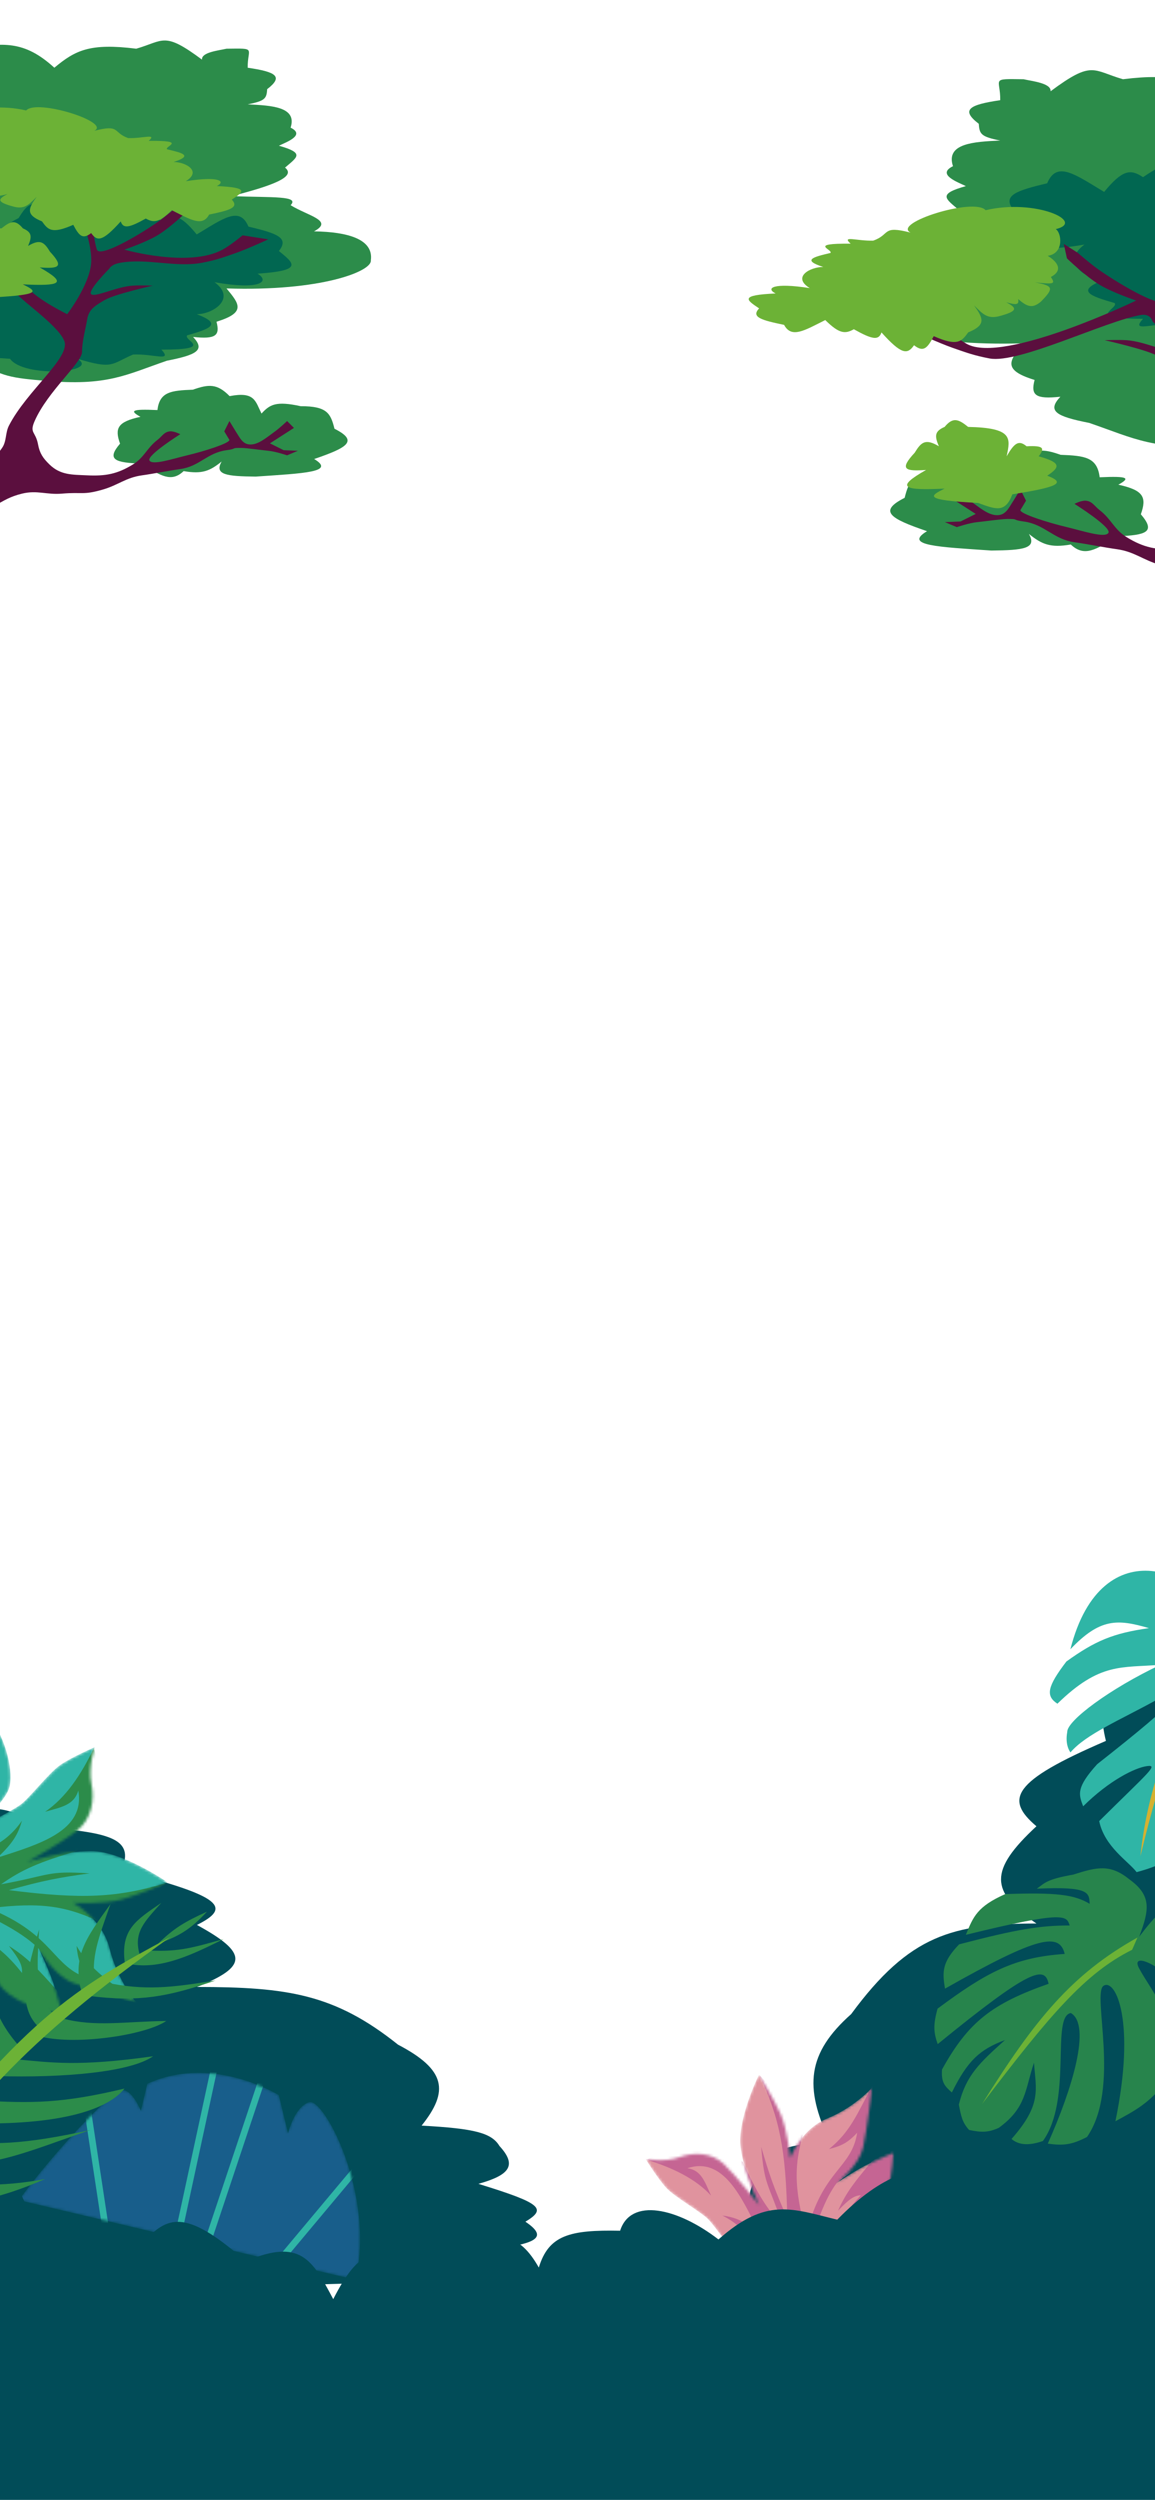 <svg width="428" height="926" viewBox="0 0 428 926" fill="none" xmlns="http://www.w3.org/2000/svg">
<g clip-path="url(#clip0_38_3551)">
<path d="M434.998 620.101C460.108 596.857 464.692 610.833 466 655.295V871.404C463.824 879.842 462.054 883.839 449.115 878.002C444.654 892.623 440.45 899.525 409.809 894.224C387.411 893.573 386.301 888.476 387.665 878.002C359.906 889.753 347.432 893.807 344.206 885.426C316.346 883.44 295.54 886.112 291.89 866.455C270.239 862.735 262.531 859.643 271.961 848.858C264.701 841.368 266.219 838.269 288.015 826.862C277.257 821.741 274.767 816.087 280.818 804.866C283.487 797.382 289.066 794.709 307.391 793.044C297.987 773.068 299.038 760.594 315.419 746.028C337.078 716.572 353.15 712.537 384.066 712.484C366.677 700.649 366.474 692.789 384.066 676.466C372.301 666.475 374.822 659.891 409.809 644.847C405.84 628.528 410.815 622.861 434.998 620.101Z" fill="#014C58"/>
<path d="M396.646 610.903C408.31 564.995 446.857 582.39 451.331 602.256C453.056 577.978 459.523 577.732 472.756 581.421C477.503 584.235 479.206 588.537 480.89 600.028C483.693 620.491 480.391 625.822 475.711 636.854C469.347 617.522 465.127 612.906 456.223 617.872C466.924 621.714 470.292 627.972 473.091 644.138C469.985 654.2 466.247 659.453 454.275 667.78C461.098 658.572 463.646 653.844 459.939 648.203C451.017 634.403 447.707 631.639 446.643 640.935C456.529 651.681 455.154 659.674 447.816 675.322C445.687 677.887 443.768 680.112 441.845 682.064C439.018 664.991 436.994 658.287 430.627 664.361C435.561 671.042 436.201 676.388 433.625 688.576C430.291 690.514 426.357 692.072 421.185 693.453C418.136 689.426 409.318 684.103 407.318 674.556C425.596 656.451 429.466 653.589 425.017 654.183C420.567 654.778 410.974 659.532 401.376 669.073L401.347 668.996C399.685 664.613 398.745 662.132 406.575 653.468C439.491 627.595 438.651 626.021 428.664 629.614C414.932 637.192 402.366 642.392 396.677 649.104C396.677 649.104 394.542 646.565 395.484 641.534C395.317 637.38 411.366 625.46 430.062 616.634C415.537 617.873 407.661 615.642 391.839 631.069C387.388 628.173 388.074 624.727 395.164 615.435C405.815 607.776 412.463 604.956 425.772 603.075C414.115 599.686 407.673 599.3 396.646 610.903Z" fill="#2FB5A6"/>
<path d="M422.604 687.554C424.893 664.919 431.906 646.23 446.479 608.933C447.811 605.442 448.865 604.72 450.97 604.333C437.449 637.669 430.611 654.055 422.604 687.554Z" fill="#D4B131"/>
<path d="M445.949 873.14C453.275 742.883 443.336 739.135 422.622 722.743C435.361 722.309 464.593 745.663 452.868 873.091L445.949 873.14Z" fill="#6CB236"/>
<path d="M463.085 704.939C440.794 697.26 433.213 702.755 422.123 717.404C426.018 707.241 426.695 702.067 418.491 696.114C411.409 690.39 406.553 691.55 397.743 694.359C387.843 696.121 387.239 697.409 384.211 699.589C403.487 698.688 403.595 701.009 403.786 705.089L403.79 705.195C398.103 701.755 391.342 700.928 372.502 701.586C362.174 706.168 360.652 709.922 357.963 716.551L357.913 716.673C395.321 707.478 395.149 709.733 396.394 713.212C385.513 713.208 376.813 714.588 355.412 720.204C349.092 726.786 349.138 730.331 350.178 736.616C385.17 716.784 392.586 715.894 394.541 723.753C376.028 725 365.728 730.41 347.425 744.023C345.734 750.118 345.971 752.868 347.475 757.16C382.103 728.893 387.161 728.144 388.577 734.812C367.727 742.129 358.847 748.865 349.079 766.563C348.728 771.375 350.111 772.746 352.722 775.071C358.651 763.131 363.079 759.165 372.412 755.645L372.303 755.744C363.154 763.979 357.992 768.627 355.313 779.559C356.118 783.836 356.599 786.207 359.107 788.953C363.705 789.901 366.165 789.942 370.111 788.171C380.358 780.726 379.782 774.123 383.156 764.037C383.912 774.216 386.08 779.551 374.831 792.296C377.586 794.651 381.401 794.79 386.462 793.05C397.528 777.651 389.363 746.911 396.814 745.64C404.525 750.167 397.285 773.864 388.271 794.02C394.005 794.819 397.197 794.477 402.819 791.538C415.413 773.323 404.509 738.302 408.966 735.533C413.423 732.764 420.978 748.788 413.33 785.728C420.746 781.74 425.636 779.052 431.415 771.871C437.577 747.781 427.473 739.131 422.108 729.092C416.744 719.052 448.974 736.741 449.52 763.487C455.903 756.8 458.975 752.427 460.198 739.391C456.924 729.617 450.007 727.203 434.797 719.989C444.927 715.157 452.612 716.683 462.635 734.411C465.119 730.588 466.781 729.821 467.631 717.674C465.279 712.934 461.547 711.377 449.35 711.116C452.525 708.454 454.404 707.05 466.753 712.529C467.873 710.979 468.135 709.909 463.085 704.939Z" fill="#27844C"/>
<path d="M363.918 779.35C383.4 748.119 397.13 731.266 421.499 717.675L419.533 722.21C402.198 730.827 389.114 746.2 363.918 779.35Z" fill="#6CB236"/>
<mask id="mask0_38_3551" style="mask-type:alpha" maskUnits="userSpaceOnUse" x="220" y="768" width="112" height="84">
<path d="M233.994 851.761C238.612 851.084 253.857 848.39 268.168 846.753L308.23 840.882C308.23 840.882 316.043 824.987 321.722 821.897C327.402 818.807 330.309 810.197 331.003 797.51C331.003 797.51 325.331 799.846 321.369 801.781C317.407 803.716 310.096 808.55 310.096 808.55C310.096 808.55 318.273 802.385 319.842 795.383C321.41 788.38 323.104 773.382 323.104 773.382C323.104 773.382 316.506 780.67 306.598 784.681C296.69 788.691 292.826 799.342 292.826 799.342C292.826 799.342 291.891 788.943 289.253 783.009C286.614 777.074 281.235 768.531 281.235 768.531C281.235 768.531 272.952 785.247 274.485 795.708C276.019 806.169 281.354 816.826 281.354 816.826C281.354 816.826 272.635 805.612 268.134 801.455C263.633 797.299 257.11 797.05 251.741 799.041C246.372 801.032 239.215 799.673 239.215 799.673C239.215 799.673 243.845 807.122 246.924 810.433C250.004 813.744 259.267 819.009 262.145 821.748C265.023 824.487 275.025 838.824 275.025 838.824C275.025 838.824 262.879 826.758 256.472 826.493C250.065 826.228 239.528 830.782 232.606 838.268C225.684 845.754 220.494 850.579 220.494 850.579C220.494 850.579 229.376 852.438 233.994 851.761Z" fill="#D9D9D9"/>
</mask>
<g mask="url(#mask0_38_3551)">
<path d="M233.994 851.761C238.612 851.084 253.857 848.39 268.168 846.753L308.23 840.882C308.23 840.882 316.043 824.987 321.722 821.897C327.402 818.807 330.309 810.197 331.003 797.51C331.003 797.51 325.331 799.846 321.369 801.781C317.407 803.716 310.096 808.55 310.096 808.55C310.096 808.55 318.273 802.385 319.842 795.383C321.41 788.38 323.104 773.382 323.104 773.382C323.104 773.382 316.506 780.67 306.598 784.681C296.69 788.691 292.826 799.342 292.826 799.342C292.826 799.342 291.891 788.943 289.253 783.009C286.614 777.074 281.235 768.531 281.235 768.531C281.235 768.531 272.952 785.247 274.485 795.708C276.019 806.169 281.354 816.826 281.354 816.826C281.354 816.826 272.635 805.612 268.134 801.455C263.633 797.299 257.11 797.05 251.741 799.041C246.372 801.032 239.215 799.673 239.215 799.673C239.215 799.673 243.845 807.122 246.924 810.433C250.004 813.744 259.267 819.009 262.145 821.748C265.023 824.487 275.025 838.824 275.025 838.824C275.025 838.824 262.879 826.758 256.472 826.493C250.065 826.228 239.528 830.782 232.606 838.268C225.684 845.754 220.494 850.579 220.494 850.579C220.494 850.579 229.376 852.438 233.994 851.761Z" fill="#E0939E"/>
<path d="M310.547 818.869C313.595 811.944 316.981 807.827 323.18 800.462C350.285 783.742 333.62 817.443 329.421 843.044L222.165 858.762L220.243 845.648C230.688 837.725 237.978 834.943 252.956 832.276C246.403 835.904 244.308 838.166 242.179 842.434C263.239 827.608 270.842 835.223 286.704 846.896C280.801 832.81 277.283 825.431 267.643 820.641C272.575 821.336 275.528 822.554 281.321 827.065C274.767 813.728 267.986 798.714 254.698 803.123C259.911 803.853 261.178 808.177 263.497 813.272C257.749 807.041 249.357 802.974 239.489 799.934C253.134 794.447 260.989 795.226 275.219 800.718C280.78 812.734 284.033 818.111 290.154 824.567C284.559 808.08 283.252 809.878 282.076 795.198C284.888 805.022 286.854 810.732 291.728 821.627C291.229 796.211 288.922 784.62 281.35 768.514L298.595 787.208C294.118 801.062 293.98 809.806 298.84 827.508C304.563 803.792 315.589 803.379 317.636 789.986C314.084 793.795 311.714 794.883 307.2 796.031C315.16 789.59 317.546 783.058 323.414 772.283C322.619 804.009 317.747 802.011 310.096 808.55C306.214 813.616 301.659 823.721 297.225 843.849L303.575 842.918C308.066 830.421 309.701 822.924 319.02 813.112C316.46 813.289 314.588 814.604 310.547 818.869Z" fill="#C56593"/>
</g>
<path d="M17.664 677.079C-9.602 662.257 -14.579 671.169 -16 699.519V837.317C-13.637 842.697 -11.715 845.246 2.335 841.524C7.179 850.847 11.743 855.247 45.016 851.868C69.336 851.452 70.542 848.202 69.061 841.524C99.203 849.017 112.748 851.601 116.251 846.258C146.503 844.991 169.096 846.695 173.058 834.161C196.569 831.789 204.939 829.818 194.699 822.941C202.583 818.165 200.934 816.189 177.266 808.916C188.948 805.65 191.652 802.045 185.081 794.89C182.183 790.118 176.125 788.414 156.226 787.352C166.438 774.615 165.298 766.661 147.51 757.373C123.991 738.591 106.539 736.018 72.969 735.985C91.851 728.438 92.071 723.426 72.969 713.018C85.744 706.648 83.007 702.45 45.016 692.857C49.325 682.452 43.923 678.838 17.664 677.079Z" fill="#014C58"/>
<mask id="mask1_38_3551" style="mask-type:alpha" maskUnits="userSpaceOnUse" x="7" y="767" width="127" height="78">
<path d="M7 814.947L131.73 844.438C139.154 813.039 120.071 776.953 114.566 778.675C109.06 780.397 106.747 790.181 106.747 790.181L103.3 776.011C90.548 768.852 71.74 763.945 54.574 771.858L52.203 781.889C52.203 781.889 49.024 773.77 45.094 774.222C41.163 774.674 19.995 797.141 7 814.947Z" fill="#27844C"/>
</mask>
<g mask="url(#mask1_38_3551)">
<path d="M7 814.947L131.73 844.438C139.154 813.039 120.071 776.953 114.566 778.675C109.06 780.397 106.747 790.181 106.747 790.181L103.3 776.011C90.548 768.852 71.74 763.945 54.574 771.858L52.203 781.889C52.203 781.889 49.024 773.77 45.094 774.222C41.163 774.674 19.995 797.141 7 814.947Z" fill="#185E8B"/>
<rect width="2.445" height="50.475" transform="matrix(0.978 -0.208 0.15 0.989 30.497 776.659)" fill="#2FB5A6"/>
<rect width="2.412" height="72.652" transform="matrix(0.978 0.208 -0.211 0.977 79.376 760.395)" fill="#2FB5A6"/>
<rect width="2.414" height="72.603" transform="matrix(0.943 0.331 -0.317 0.949 97.938 763.873)" fill="#2FB5A6"/>
<rect width="2.459" height="71.412" transform="matrix(0.722 0.692 -0.642 0.767 143.056 788.288)" fill="#2FB5A6"/>
</g>
<g filter="url(#filter0_d_38_3551)">
<path d="M393.997 806.832C361.455 806.195 343.91 783.682 310.258 818.186C293.4 814.125 284.048 809.768 266.238 825.51C251.012 813.79 233.722 809.91 229.793 822.278C211.132 821.916 203.325 823.903 199.663 835.919C192.398 823.113 185.06 822.081 168.002 827.713C152.681 824.416 145.643 823.753 149.145 834.827C138.905 829.239 133.215 828.564 123.487 847.625L123.409 847.478C115.747 833.067 111.428 824.941 91.061 833.572C67.864 813.051 61.858 817.87 53.601 825.805C42.113 822.964 35.904 821.332 30.279 823.218C24.794 825.058 20.946 822.989 17.327 829.534L-17 754.596L-21.017 940.497C-16.88 957.028 -2.434 947.713 17.29 937.923C25.666 945.184 139.323 952.384 147.937 939.402C157.451 951.141 170.547 935.705 189.625 929.542C206.554 939.657 297.702 938.374 310.218 931.849C325.582 937.247 428.176 942.305 433.743 934.22L433.793 788.886C410.048 784.431 401.75 788.94 393.997 806.832Z" fill="#014C58"/>
</g>
<mask id="mask2_38_3551" style="mask-type:alpha" maskUnits="userSpaceOnUse" x="-21" y="619" width="84" height="128">
<path d="M-20 633.323C-20 638.393 -19.506 655.203 -20 670.842L-20 714.826C-20 714.826 -4.147 725.727 -1.721 732.318C0.706 738.909 9.502 743.39 23.029 746.134C23.029 746.134 21.412 739.67 19.956 735.107C18.5 730.544 14.456 721.924 14.456 721.924C14.456 721.924 19.794 731.684 27.073 734.473C34.353 737.262 50.206 741.444 50.206 741.444C50.206 741.444 43.412 733.205 40.662 721.924C37.912 710.643 27.073 704.812 27.073 704.812C27.073 704.812 38.397 705.446 45.191 703.545C51.985 701.644 62.015 697.207 62.015 697.207C62.015 697.207 45.353 685.673 33.867 685.673C22.382 685.673 10.088 689.729 10.088 689.729C10.088 689.729 23.515 682.124 28.691 677.941C33.867 673.758 35.162 666.786 33.867 660.702C32.573 654.618 35.162 647.139 35.162 647.139C35.162 647.139 26.426 650.942 22.382 653.731C18.338 656.519 11.22 665.646 7.823 668.307C4.426 670.969 -12.559 679.462 -12.559 679.462C-12.559 679.462 2.323 668.307 3.617 661.463C4.912 654.618 1.676 642.576 -5.28 633.957C-12.236 625.338 -16.603 619 -16.603 619C-16.603 619 -20 628.253 -20 633.323Z" fill="#D9D9D9"/>
</mask>
<g mask="url(#mask2_38_3551)">
<path d="M-20 633.323C-20 638.393 -19.506 655.203 -20 670.842L-20 714.826C-20 714.826 -4.147 725.727 -1.721 732.318C0.706 738.909 9.502 743.39 23.029 746.134C23.029 746.134 21.412 739.67 19.956 735.107C18.5 730.544 14.456 721.924 14.456 721.924C14.456 721.924 19.794 731.684 27.073 734.473C34.353 737.262 50.206 741.444 50.206 741.444C50.206 741.444 43.412 733.205 40.662 721.924C37.912 710.643 27.073 704.812 27.073 704.812C27.073 704.812 38.397 705.446 45.191 703.545C51.985 701.644 62.015 697.207 62.015 697.207C62.015 697.207 45.353 685.673 33.867 685.673C22.382 685.673 10.088 689.729 10.088 689.729C10.088 689.729 23.515 682.124 28.691 677.941C33.867 673.758 35.162 666.786 33.867 660.702C32.573 654.618 35.162 647.139 35.162 647.139C35.162 647.139 26.426 650.942 22.382 653.731C18.338 656.519 11.22 665.646 7.823 668.307C4.426 670.969 -12.559 679.462 -12.559 679.462C-12.559 679.462 2.323 668.307 3.617 661.463C4.912 654.618 1.676 642.576 -5.28 633.957C-12.236 625.338 -16.603 619 -16.603 619C-16.603 619 -20 628.253 -20 633.323Z" fill="#2FB5A6"/>
<path d="M3.294 720.783C10.257 725.151 14.149 729.438 21.088 737.262C34.789 769.027 1.193 745.807 -25.662 737.262L-25.662 619.507L-11.265 619.507C-4.394 631.981 -2.552 640.255 -2.044 656.773C-4.912 649.158 -7.013 646.55 -11.265 643.59C1.353 668.561 -8.03 675.532 -23.074 690.743C-7.004 686.617 1.48 683.998 8.147 674.392C6.624 679.583 4.849 682.565 -0.912 688.081C14.456 683.138 31.66 678.214 29.015 663.237C27.409 668.725 22.562 669.406 16.72 671.096C24.323 665.899 30.016 657.521 34.838 647.393C38.586 662.923 36.511 671.243 28.367 685.673C14.577 689.757 8.284 692.406 0.382 697.968C18.983 694.551 17.256 692.863 33.221 693.912C22.218 695.386 15.771 696.6 3.294 700.123C30.689 703.589 43.511 702.936 62.015 697.334L39.206 712.925C25.02 705.931 15.645 704.405 -4.147 706.841C20.441 716.727 19.149 728.642 33.221 732.952C29.687 728.535 28.89 725.816 28.367 720.783C34.036 730.354 40.681 733.947 51.338 741.951C17.364 736.1 20.279 731.177 14.456 721.924C9.623 716.954 -0.521 710.467 -21.456 702.531L-21.456 709.502C-8.732 716.298 -0.931 719.236 8.147 730.797C8.361 728.018 7.242 725.799 3.294 720.783Z" fill="#2C8C4A"/>
</g>
<path d="M-42.418 749.315C-34.267 766.979 -28.744 775.407 -16.658 786.976L-25.035 796.046C-36.473 780.062 -39.082 767.797 -42.418 749.315Z" fill="#2C8C4A"/>
<path d="M-5.434 774.182L-13.45 782.609C-29.061 752.012 -25.867 742.817 -22.013 730.688C-19.349 750.209 -16.43 760.204 -5.434 774.182Z" fill="#2C8C4A"/>
<path d="M-28.014 800.456L-34.472 809.419C-51.33 794.746 -59.638 777.327 -57.264 755.012C-49.513 773.882 -45.236 787.904 -28.014 800.456Z" fill="#2C8C4A"/>
<path d="M8.332 759.265L0.84 764.947C-11.174 750.625 -11.068 740.458 -4.134 721.54C-4.259 739.195 -2.21 747.855 8.332 759.265Z" fill="#2C8C4A"/>
<path d="M20.841 747.192L15.029 751.534C7.329 744.551 8.226 735.476 14.495 714.669L14.488 714.795C13.552 730.712 13.024 739.675 20.841 747.192Z" fill="#2C8C4A"/>
<path d="M35.269 735.011L30.503 738.842C26.38 725.018 31.798 717.938 40.961 705.267C36.495 717.944 33.523 725.274 35.269 735.011Z" fill="#2C8C4A"/>
<path d="M51.809 724.183L46.26 727.153C44.626 714.658 50.358 711.287 59.781 704.837C53.472 711.888 49.338 715.747 51.809 724.183Z" fill="#2C8C4A"/>
<path d="M82.827 718.26C72.238 721.165 66.354 723.137 55.221 722.464L49.005 727.678C60.304 729.366 71.685 723.797 82.827 718.26Z" fill="#2C8C4A"/>
<path d="M79.893 733.59C63.022 736.28 53.709 737.393 38.963 734.295L33.02 739.324C51.77 741.638 61.962 739.663 79.893 733.59Z" fill="#2C8C4A"/>
<path d="M61.605 748.59C46.767 748.746 35.005 750.895 23.358 747.673L15.419 754.455C28.884 757.587 53.973 753.77 61.605 748.59Z" fill="#2C8C4A"/>
<path d="M56.734 761.651C28.943 765.582 18.921 763.985 5.299 762.717L-1.593 768.988C24.177 769.753 48.513 767.442 56.734 761.651Z" fill="#2C8C4A"/>
<path d="M46.142 773.617C23.391 779.048 12.12 779.21 -7.823 777.994L-14.881 786.367C19.345 787.653 39.27 782.263 46.142 773.617Z" fill="#2C8C4A"/>
<path d="M33.477 788.982C8.462 794.387 -2.941 794.834 -20.084 792.487L-27.327 800.588C-5.781 804.618 9.12 797.255 33.477 788.982Z" fill="#2C8C4A"/>
<path d="M16.724 807.121C1.052 810.141 -14.799 809.868 -29.741 807.004L-34.151 815.173C-18.157 819.046 -0.002 814.446 16.724 807.121Z" fill="#2C8C4A"/>
<path d="M58.536 720.015C64.389 714.201 68.62 711.783 76.712 708.077C70.373 714.941 66.245 717.128 58.536 720.015Z" fill="#2C8C4A"/>
<path d="M63.311 717.371C28.052 736.479 8.446 746.703 -43.818 817.355L-37.884 822.285C-15.72 783.405 9.376 755.668 63.311 717.371Z" fill="#6CB236"/>
<path d="M453.664 164.803C465.755 163.794 472.43 163.097 480.274 156.652C491.225 160.911 495.21 158.98 500.743 152.383V45.844C499.343 35.08 496.171 31.392 485.96 29.349C470.528 26.871 461.953 25.823 449.57 37.111C441 29.981 435.105 26.98 416.136 29.349C404.781 26.066 404.899 22.221 389.299 33.812C389.635 30.792 382.437 30.072 379.291 29.349C366.734 29.17 370.776 29.031 370.649 37.111C359.171 38.792 355.882 40.642 362.688 45.844C362.961 49.667 363.486 50.634 370.649 52.054L370.417 52.065C360.972 52.526 350.349 53.044 353.136 61.563C346.809 64.644 355.183 67.579 357.912 68.937C347.15 71.947 350.482 73.605 355.41 77.864C350.676 81.599 360.632 85.257 377.244 89.508C360.274 90.117 349.381 89.302 353.136 93.194C346.049 97.589 335.355 99.474 343.584 103.868C329.728 104.087 319.213 107.069 320.385 115.706C319.851 120.182 340.76 128.426 379.291 127.155L379.178 127.293C374.083 133.487 371.192 137.002 383.385 140.739C381.891 146.386 383.659 147.949 392.938 146.949C387.908 152.29 391.328 154.231 403.627 156.652C420.326 162.351 427.865 167.159 453.664 164.803Z" fill="#2C8C4A"/>
<path d="M393.028 168.469C401.917 168.813 406.588 169.285 407.497 176.789C418.37 176.283 418.809 177.094 414.419 179.541C423.84 181.571 424.979 184.218 422.753 190.494C428.447 197.124 424.726 198.239 413.904 198.651C406.061 203.774 401.742 206.38 396.797 201.688C389.159 203.015 386.061 201.613 381.277 197.772C384.371 203.202 379.23 203.808 367.351 203.926C347.69 202.576 334.626 202.106 343.522 196.754C329.74 192.053 325.372 189.379 335.226 184.402C336.774 178.259 338.145 175.149 349.001 175.212C359.147 172.978 361.617 174.539 365.012 178.209C367.554 173.115 367.733 169.124 378.031 171.097C383.109 165.924 386.552 166.196 393.028 168.469Z" fill="#2C8C4A"/>
<path d="M498.501 107.61C523.36 106.739 530.824 105.297 521.51 99.387C523.614 95.322 527.113 94.281 516.825 95.505C526.155 93.532 526.674 92.191 519.527 83.698C515.066 79.318 512.527 80.389 507.967 85.16C508.519 81.467 506.725 81.469 501.838 83.138C507.006 79.761 508.259 77.863 497.662 74.438C491.761 72.728 489.51 75.908 485.352 81.028C489.795 73.239 491.353 69.081 481.853 64.413C478.258 58.675 476.124 55.627 464.197 61.891C460.709 54.358 458.597 51.759 453.969 56.194C450.426 50.344 447.408 50.27 437.6 63.856C436.029 58.902 433.002 59.259 423.562 65.631C418.956 62.548 415.99 62.776 409.152 71.088C398.42 64.658 391.601 59.388 388.053 67.884C376.557 70.635 371.245 72.371 375.61 77.846L375.384 78.03C369.262 83.014 365.759 85.866 384.33 87.09C379.176 90.208 383.093 93.908 401.872 90.579C392.776 97.293 402.572 103.634 409.152 103.634C398.198 107.766 404.204 109.696 413.063 112.26C414.695 114.359 401.366 118.089 423.562 118.089C418.867 123.249 426.794 119.681 435.145 120.092C444.172 123.956 443.122 126.253 457.825 121.819C448.394 127.521 479.757 129.746 485.352 121.819C515.41 120.092 536.473 115.234 520.769 110.635C523.575 108.791 507.232 109.204 498.501 107.61Z" fill="#016751"/>
<path d="M445.49 148.63C442.926 155.391 460.758 168.796 468.104 183.134C469.627 186.106 468.997 189.484 470.902 192.226C472.849 195.029 471.551 193.065 474.166 195.257C479.44 199.678 489.786 203.417 489.786 203.417V229.062C489.786 229.062 481.041 219.999 474.166 216.006C469.937 213.55 467.493 212.036 462.742 210.877C456.551 209.367 452.773 211.421 446.423 210.877C438.097 210.165 437.899 211.562 429.87 209.245C423.45 207.393 420.403 204.33 413.784 203.417C409.455 202.82 402.493 201.447 398.164 200.852C390.274 199.769 387.176 194.187 379.28 193.159C374.674 192.559 377.862 192.199 373.218 192.226C371.215 192.238 364.255 193.205 362.261 193.392C359.183 193.68 354.567 195.257 354.567 195.257L350.138 193.392L355.966 193.159L361.561 190.361L351.769 184.066L354.567 181.269C354.567 181.269 357.428 183.982 359.463 185.465C363.05 188.081 366.224 190.827 369.488 190.827C372.752 190.827 373.808 188.102 375.549 185.465L378.114 181.269L380.212 185.465L378.114 188.962C378.114 190.361 388.389 193.596 395.366 195.257C401.266 196.661 409.587 199.453 410.753 197.355C411.919 195.257 398.164 186.631 398.164 186.631C398.164 186.631 400.665 185.325 402.36 185.465C404.776 185.665 405.567 187.485 407.489 188.962C411.879 192.336 412.799 196.085 417.514 198.987C423.89 202.911 428.687 203.769 436.165 203.417C442.411 203.122 447.068 203.346 451.552 198.987C454.183 196.429 455.551 194.437 456.215 190.827C457.208 185.418 459.826 186.304 457.613 181.269C452.238 169.039 438.263 157.489 438.263 153.059C438.263 148.63 436.815 143.759 436.165 139.771C435.49 135.636 432.901 134.175 428.938 131.844C424.974 129.513 409.354 126.016 409.354 126.016C409.354 126.016 414.334 125.81 417.514 126.016C424.285 126.454 432.901 130.911 434.533 129.513C436.165 128.114 427.072 119.021 427.072 119.021C427.072 119.021 426.427 116.026 422.643 116.69C409.354 119.021 377.516 134.818 366.69 132.776C361.265 131.753 358.281 130.7 353.13 128.882L352.935 128.813C347.625 126.939 339.646 123.218 339.646 123.218L350.138 121.586C350.138 121.586 354.861 125.537 358.297 127.414C372.04 134.923 421.011 111.328 421.011 111.328C421.011 111.328 412.423 108.453 407.489 105.5C402.267 102.374 395.366 95.708 395.366 95.708L394.2 90.346L399.329 93.61C399.329 93.61 404.134 97.814 407.489 100.137C416.199 106.168 431.036 114.592 432.201 111.328C433.367 108.064 434.533 97.806 434.533 97.806L437.797 100.137C437.797 100.137 434.074 110.117 434.533 116.69C435.163 125.711 444.325 137.672 444.325 137.672C456.773 131.326 459.983 127.851 465.635 121.736L465.773 121.586C465.773 121.586 466.239 125.549 465.773 128.114C465.307 130.678 448.055 141.869 445.49 148.63Z" fill="#5B0F3E"/>
<path d="M375.127 183.109C391.179 180.516 395.596 179.021 388.067 176.201C392.911 172.997 393.292 171.359 384.898 169.026C387.18 166.042 386.884 164.968 380.409 165.306C377.475 162.838 375.862 164.118 373.014 169.026L373.032 168.945C374.481 162.251 375.299 158.473 358.753 158.132C355.054 155.132 353.079 154.46 350.038 158.132C346.434 159.692 346.194 161.359 347.926 165.306C342.851 162.284 341.302 163.861 338.947 167.698C333.064 174.004 335.53 174.619 343.172 174.075C331.422 180.724 334.886 181.7 350.038 180.984C344.573 183.709 341.785 185.219 362.451 186.298C368.742 188.537 372.468 190.307 375.127 183.109Z" fill="#6CB236"/>
<path d="M388.227 94.758C388.227 94.758 396.042 99.093 389.41 102.596C391.03 105.067 390.981 105.403 383.479 104.588C390.302 105.849 390.709 106.663 385.709 111.742C382.567 114.356 380.699 113.69 377.278 110.774C377.763 113.009 376.459 112.995 372.872 111.951C376.702 114.029 377.655 115.185 370.035 117.177C365.787 118.167 364.079 116.229 360.943 113.105C364.346 117.844 365.572 120.368 358.777 123.119C356.295 126.559 354.814 128.385 346.007 124.513C343.644 129.04 342.168 130.595 338.706 127.881C336.264 131.39 334.074 131.413 326.641 123.132C325.612 126.114 323.405 125.876 316.404 121.957C313.127 123.786 310.967 123.627 305.812 118.554C298.161 122.361 293.327 125.495 290.557 120.336C282.143 118.59 278.245 117.502 281.293 114.226L281.124 114.113C276.564 111.057 273.954 109.309 287.418 108.704C283.603 106.783 286.365 104.576 300.083 106.725C293.323 102.601 300.296 98.842 305.076 98.89C297.025 96.313 301.344 95.191 307.722 93.706C308.86 92.45 299.093 90.099 315.217 90.261C311.69 87.109 317.529 89.323 323.586 89.136C330.057 86.867 326.633 83.376 337.415 86.162C330.435 82.648 360.989 73.029 365.233 77.86C383.837 73.493 402.519 82.212 391.214 84.876C393.294 86.011 394.533 93.858 388.227 94.758Z" fill="#6CB236"/>
<path d="M16.421 141.015C5.444 140.099 -0.617 139.467 -7.738 133.615C-17.68 137.482 -21.298 135.729 -26.321 129.739V33.016C-25.05 23.243 -22.171 19.895 -12.9 18.04C1.11 15.791 8.895 14.839 20.138 25.087C27.918 18.614 33.27 15.89 50.491 18.04C60.8 15.059 60.693 11.569 74.856 22.093C74.55 19.351 81.085 18.697 83.941 18.04C95.342 17.878 91.672 17.751 91.787 25.087C102.208 26.614 105.194 28.293 99.014 33.016C98.767 36.487 98.291 37.365 91.787 38.654L91.998 38.664C100.572 39.082 110.217 39.553 107.687 47.287C113.431 50.084 105.828 52.748 103.351 53.981C113.121 56.714 110.097 58.219 105.622 62.086C109.92 65.476 100.882 68.797 85.799 72.657C101.206 73.21 111.096 72.47 107.687 76.004C114.121 79.994 123.829 81.705 116.359 85.694C128.938 85.893 138.485 88.6 137.42 96.441C137.906 100.505 118.923 107.989 83.941 106.836L84.044 106.961C88.67 112.584 91.295 115.775 80.224 119.168C81.582 124.295 79.976 125.714 71.552 124.806C76.118 129.655 73.013 131.417 61.847 133.615C46.687 138.789 39.843 143.154 16.421 141.015Z" fill="#2C8C4A"/>
<path d="M71.47 144.344C63.4 144.656 59.16 145.084 58.334 151.897C48.463 151.438 48.064 152.173 52.05 154.395C43.497 156.239 42.462 158.642 44.484 164.339C39.314 170.358 42.693 171.37 52.517 171.745C59.638 176.396 63.559 178.762 68.049 174.502C74.983 175.707 77.795 174.434 82.139 170.946C79.33 175.876 83.997 176.427 94.782 176.534C112.631 175.308 124.492 174.881 116.415 170.022C128.928 165.754 132.893 163.327 123.947 158.809C122.541 153.231 121.297 150.408 111.441 150.465C102.23 148.437 99.987 149.854 96.905 153.186C94.597 148.561 94.435 144.938 85.085 146.729C80.476 142.033 77.35 142.28 71.47 144.344Z" fill="#2C8C4A"/>
<path d="M-8.219 119.993C-30.788 119.203 -37.564 117.894 -29.108 112.528C-31.019 108.837 -34.195 107.892 -24.855 109.004C-33.326 107.212 -33.797 105.995 -27.308 98.285C-23.258 94.308 -20.953 95.28 -16.812 99.612C-17.314 96.259 -15.685 96.261 -11.249 97.776C-15.941 94.71 -17.078 92.987 -7.458 89.878C-2.1 88.325 -0.056 91.212 3.718 95.861C-0.315 88.789 -1.729 85.014 6.895 80.776C10.159 75.567 12.096 72.8 22.925 78.487C26.092 71.647 28.009 69.288 32.211 73.314C35.427 68.004 38.167 67.936 47.072 80.27C48.498 75.773 51.246 76.097 59.816 81.882C63.998 79.083 66.691 79.29 72.898 86.837C82.642 80.998 88.832 76.214 92.053 83.927C102.49 86.425 107.313 88.001 103.35 92.972C109.032 97.6 112.5 100.239 95.434 101.364C100.113 104.195 96.557 107.554 79.507 104.531C87.766 110.627 78.872 116.384 72.898 116.384C82.843 120.135 77.391 121.887 69.348 124.215C67.866 126.12 79.967 129.507 59.816 129.507C64.078 134.192 56.881 130.953 49.3 131.325C41.105 134.834 42.058 136.919 28.709 132.893C37.272 138.07 8.798 140.09 3.718 132.893C-23.57 131.325 -42.693 126.915 -28.435 122.74C-30.983 121.066 -16.145 121.441 -8.219 119.993Z" fill="#016751"/>
<path d="M23.841 126.332C26.17 132.47 9.981 144.64 3.311 157.657C1.928 160.355 2.5 163.422 0.771 165.912C-0.997 168.456 0.182 166.673 -2.192 168.663C-6.981 172.677 -16.373 176.071 -16.373 176.071V199.354C-16.373 199.354 -8.434 191.126 -2.192 187.501C1.647 185.271 3.865 183.896 8.179 182.844C13.8 181.474 17.23 183.338 22.995 182.844C30.554 182.198 30.733 183.466 38.022 181.363C43.851 179.681 46.617 176.9 52.627 176.071C56.557 175.529 62.877 174.283 66.808 173.743C73.97 172.76 76.783 167.692 83.952 166.758C88.133 166.214 85.239 165.887 89.455 165.912C91.274 165.923 97.593 166.8 99.403 166.97C102.198 167.232 106.388 168.663 106.388 168.663L110.409 166.97L105.118 166.758L100.038 164.218L108.928 158.504L106.388 155.964C106.388 155.964 103.79 158.427 101.943 159.774C98.686 162.149 95.805 164.642 92.842 164.642C89.879 164.642 88.92 162.168 87.339 159.774L85.01 155.964L83.105 159.774L85.01 162.949C85.01 164.218 75.682 167.156 69.348 168.663C63.992 169.938 56.437 172.473 55.378 170.568C54.32 168.663 66.808 160.832 66.808 160.832C66.808 160.832 64.537 159.646 62.998 159.774C60.805 159.955 60.087 161.607 58.342 162.949C54.356 166.012 53.521 169.415 49.24 172.05C43.452 175.612 39.097 176.391 32.308 176.071C26.637 175.804 22.409 176.007 18.338 172.05C15.949 169.727 14.707 167.919 14.105 164.642C13.203 159.731 10.826 160.535 12.835 155.964C17.715 144.861 30.403 134.375 30.403 130.353C30.403 126.332 31.717 121.91 32.308 118.289C32.92 114.535 35.271 113.209 38.869 111.092C42.467 108.976 56.648 105.801 56.648 105.801C56.648 105.801 52.127 105.614 49.24 105.801C43.093 106.199 35.271 110.246 33.789 108.976C32.308 107.706 40.562 99.451 40.562 99.451C40.562 99.451 41.15 97.951 44.584 97.335C54.428 95.568 65.022 99.188 74.851 97.335C79.776 96.406 82.485 95.45 87.162 93.799L87.339 93.737C92.159 92.035 99.403 88.657 99.403 88.657L89.879 87.175C89.879 87.175 85.59 90.762 82.471 92.467C69.994 99.283 46.065 92.467 46.065 92.467C46.065 92.467 53.862 89.856 58.342 87.175C63.082 84.338 69.348 78.286 69.348 78.286L70.406 73.418L65.749 76.381C65.749 76.381 61.388 80.198 58.342 82.307C50.434 87.782 36.964 95.43 35.906 92.467C34.848 89.503 33.789 80.191 33.789 80.191L30.826 82.307C30.826 82.307 34.206 91.368 33.789 97.335C33.217 105.524 24.9 116.384 24.9 116.384C13.598 110.622 10.684 107.468 5.553 101.916L5.427 101.78C5.427 101.78 5.004 105.378 5.427 107.706C5.85 110.034 21.513 120.194 23.841 126.332Z" fill="#5B0F3E"/>
<path d="M-14.297 107.261C-28.87 104.906 -32.88 103.549 -26.045 100.988C-30.442 98.08 -30.788 96.592 -23.168 94.475C-25.239 91.765 -24.971 90.791 -19.092 91.097C-16.429 88.857 -14.964 90.019 -12.379 94.475L-12.395 94.401C-13.711 88.324 -14.453 84.894 0.568 84.584C3.927 81.861 5.72 81.251 8.48 84.584C11.752 86 11.971 87.514 10.399 91.097C15.006 88.353 16.412 89.785 18.55 93.269C23.891 98.994 21.652 99.552 14.714 99.058C25.381 105.095 22.237 105.981 8.48 105.331C13.442 107.805 15.974 109.176 -2.788 110.155C-8.5 112.188 -11.882 113.795 -14.297 107.261Z" fill="#6CB236"/>
<path d="M-11.177 56.258C-11.177 56.258 -18.273 60.193 -12.252 63.373C-13.723 65.617 -13.677 65.922 -6.867 65.182C-13.061 66.326 -13.431 67.066 -8.891 71.677C-6.039 74.05 -4.343 73.446 -1.237 70.798C-1.677 72.828 -0.494 72.814 2.763 71.866C-0.714 73.753 -1.58 74.803 5.339 76.611C9.196 77.51 10.746 75.751 13.593 72.915C10.503 77.216 9.39 79.508 15.559 82.006C17.813 85.129 19.158 86.787 27.153 83.272C29.299 87.381 30.638 88.793 33.782 86.329C35.998 89.514 37.987 89.535 44.734 82.017C45.669 84.725 47.673 84.509 54.029 80.951C57.004 82.611 58.965 82.466 63.645 77.862C70.591 81.318 74.98 84.163 77.494 79.48C85.133 77.894 88.672 76.906 85.905 73.932L86.058 73.829C90.198 71.055 92.567 69.468 80.344 68.919C83.808 67.174 81.3 65.171 68.846 67.122C74.984 63.378 68.653 59.965 64.313 60.009C71.622 57.67 67.701 56.651 61.911 55.303C60.878 54.163 69.745 52.028 55.106 52.175C58.308 49.313 53.007 51.323 47.508 51.153C41.634 49.093 44.742 45.924 34.953 48.454C41.291 45.263 13.551 36.531 9.698 40.916C-7.191 36.952 -24.152 44.867 -13.889 47.286C-15.778 48.316 -16.902 55.441 -11.177 56.258Z" fill="#6CB236"/>
</g>
<defs>
<filter id="filter0_d_38_3551" x="-25.017" y="754.596" width="462.81" height="202.957" filterUnits="userSpaceOnUse" color-interpolation-filters="sRGB">
<feFlood flood-opacity="0" result="BackgroundImageFix"/>
<feColorMatrix in="SourceAlpha" type="matrix" values="0 0 0 0 0 0 0 0 0 0 0 0 0 0 0 0 0 0 127 0" result="hardAlpha"/>
<feOffset dy="4"/>
<feGaussianBlur stdDeviation="2"/>
<feComposite in2="hardAlpha" operator="out"/>
<feColorMatrix type="matrix" values="0 0 0 0 0 0 0 0 0 0 0 0 0 0 0 0 0 0 0.25 0"/>
<feBlend mode="normal" in2="BackgroundImageFix" result="effect1_dropShadow_38_3551"/>
<feBlend mode="normal" in="SourceGraphic" in2="effect1_dropShadow_38_3551" result="shape"/>
</filter>
<clipPath id="clip0_38_3551">
<rect width="428" height="926" fill="white"/>
</clipPath>
</defs>
</svg>
